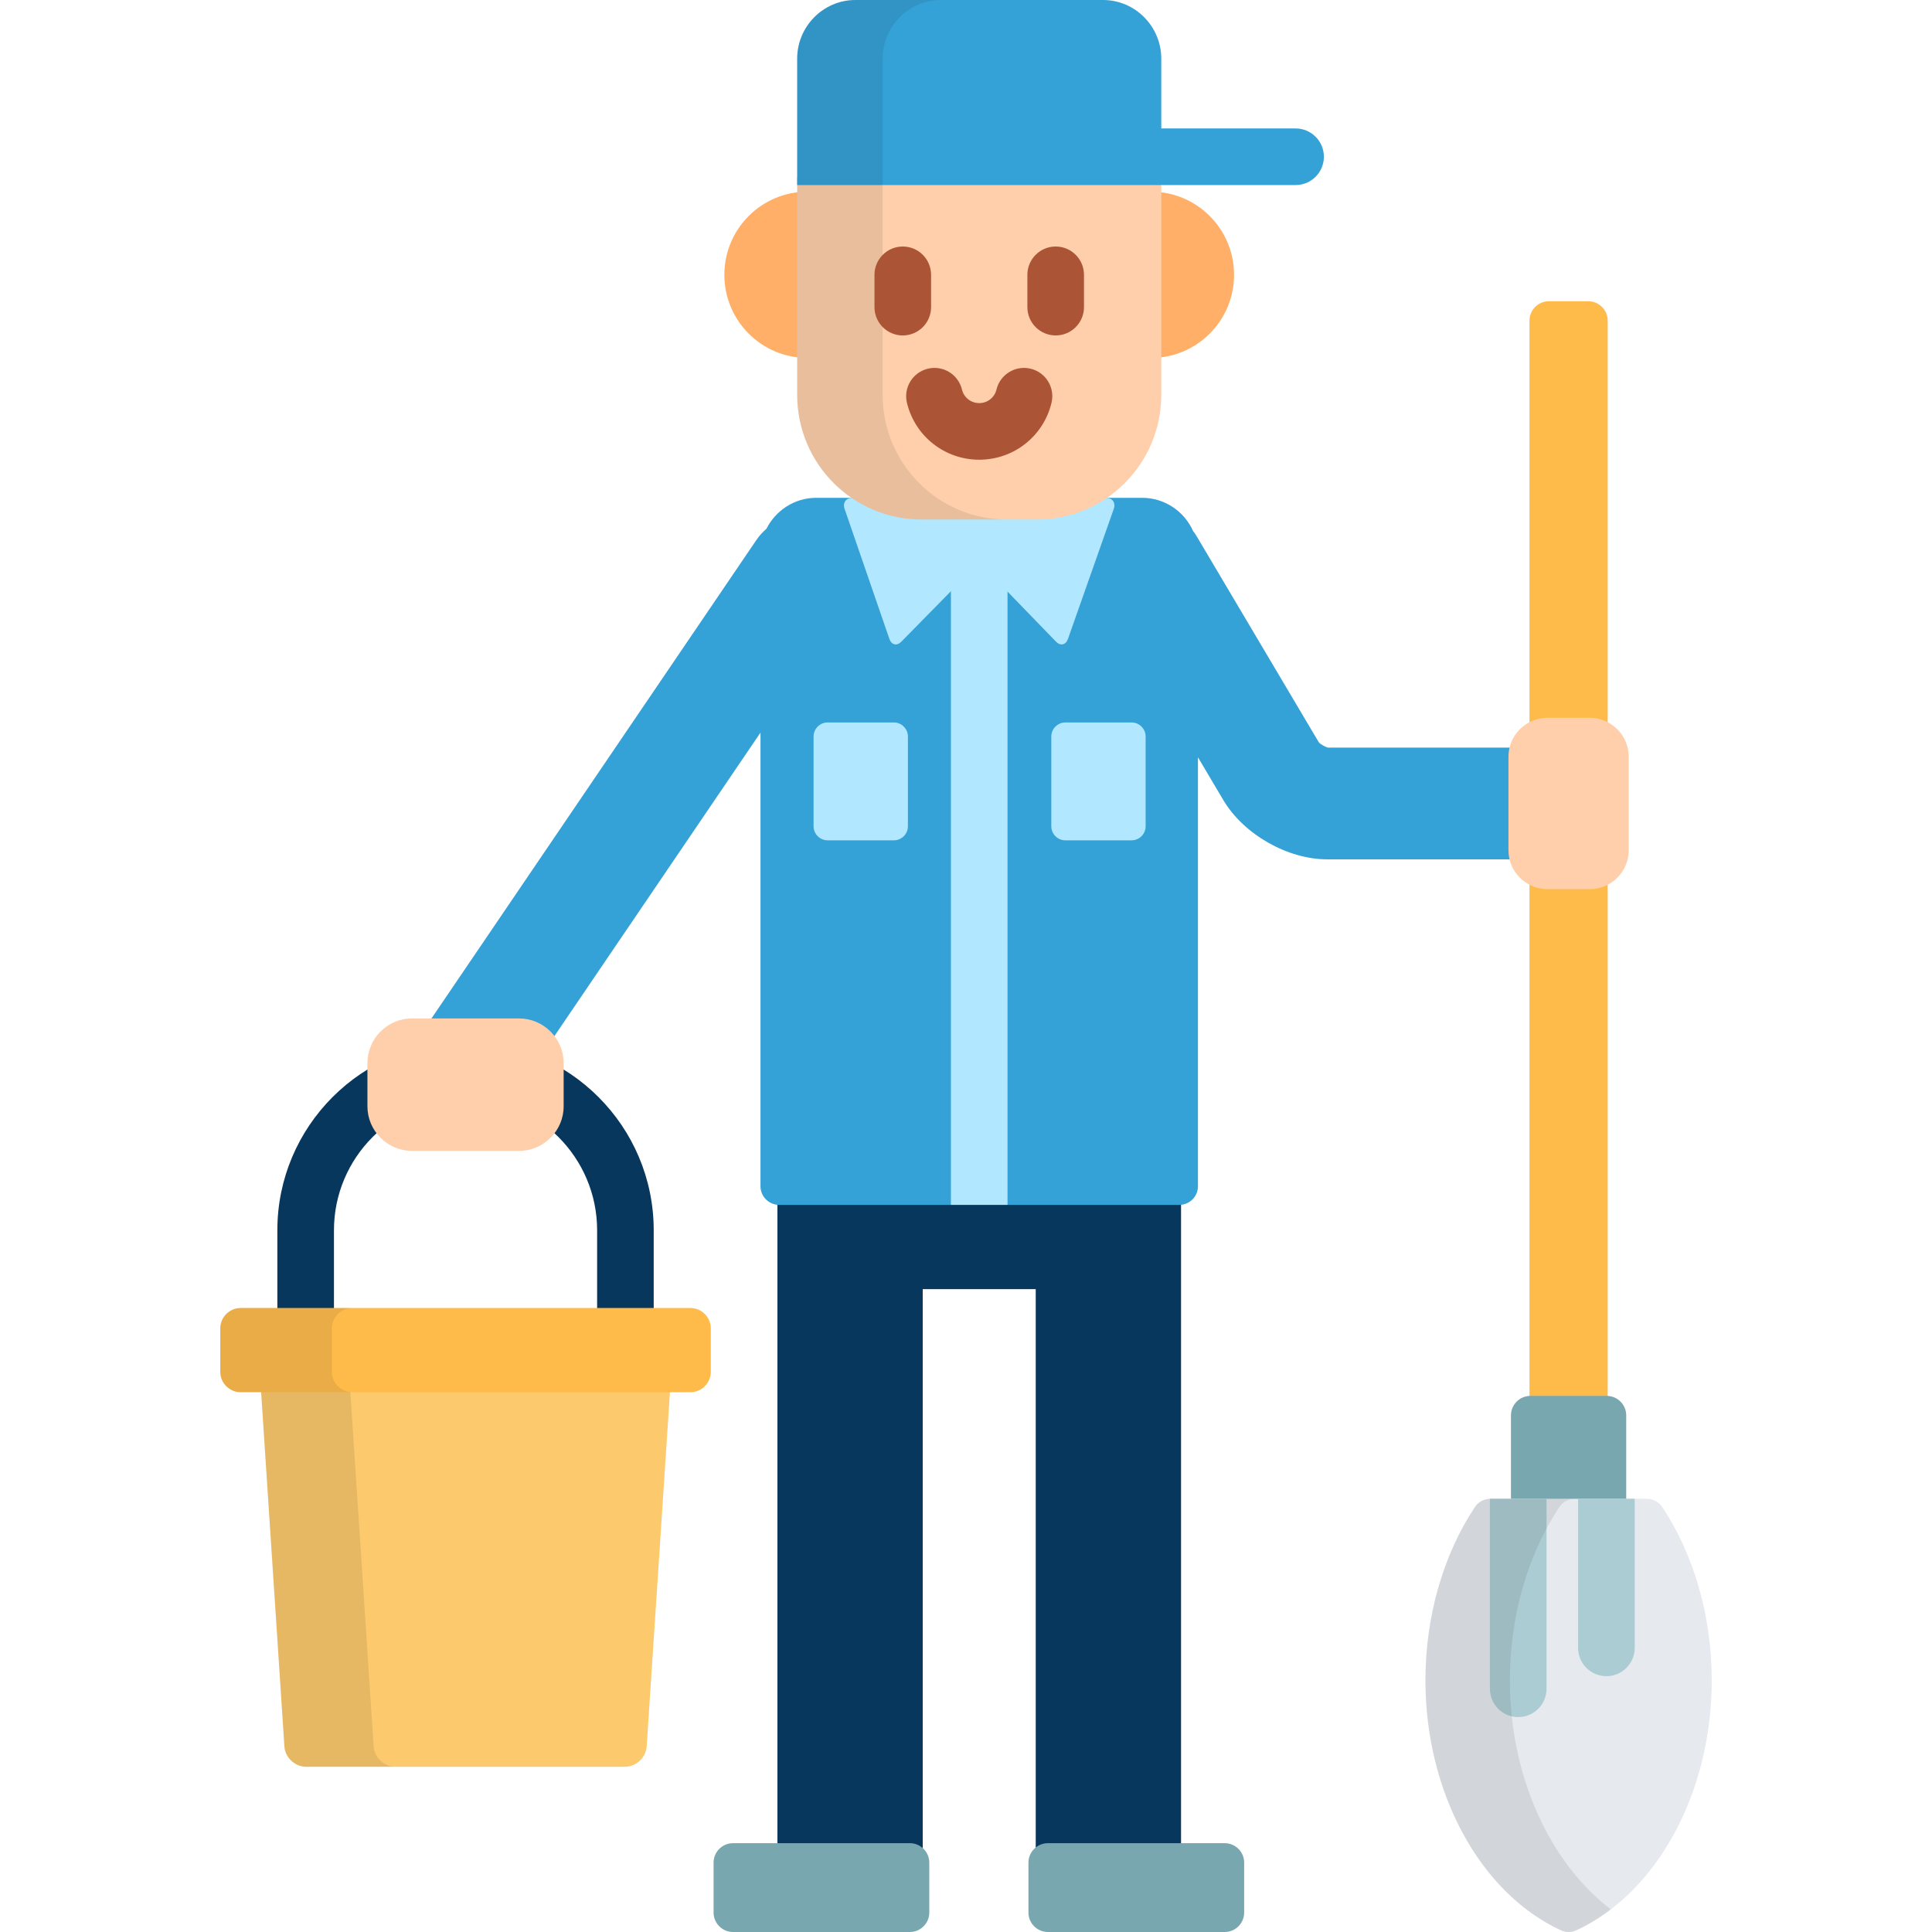 <?xml version="1.0" encoding="iso-8859-1"?>
<!-- Generator: Adobe Illustrator 19.0.0, SVG Export Plug-In . SVG Version: 6.00 Build 0)  -->
<svg version="1.1" id="Capa_1" xmlns="http://www.w3.org/2000/svg" xmlns:xlink="http://www.w3.org/1999/xlink" x="0px" y="0px"
	 viewBox="0 0 512 512" style="enable-background:new 0 0 512 512;" xml:space="preserve">
<path style="fill:#FFAF68;" d="M217,51.018c-0.999-0.139-2.017-0.216-3.054-0.216c-12.142,0-21.985,9.861-21.985,22.027
	c0,12.165,9.844,22.026,21.985,22.026c1.037,0,2.055-0.077,3.054-0.217V51.018z"/>
<path style="fill:#08375E;" d="M88.502,349v-22.957c0-19.267,15.643-34.941,34.87-34.941c19.228,0,34.87,15.675,34.87,34.941V349h15
	v-22.957c0-27.538-22.372-49.941-49.87-49.941c-27.499,0-49.87,22.403-49.87,49.941V349H88.502z"/>
<path style="fill:#FCC96C;" d="M171.377,462.809c-0.195,2.974-2.793,5.406-5.773,5.406H81.142c-2.98,0-5.58-2.433-5.774-5.406
	l-6.734-102.5c-0.195-2.975,2.083-5.407,5.063-5.407h99.353c2.98,0,5.259,2.433,5.063,5.407L171.377,462.809z"/>
<path style="opacity:0.1;fill:#231F20;enable-background:new    ;" d="M99.017,462.809l-6.735-102.5
	c-0.196-2.975,2.083-5.407,5.063-5.407H73.697c-2.98,0-5.259,2.433-5.063,5.407l6.734,102.5c0.195,2.974,2.794,5.406,5.774,5.406
	h23.648C101.81,468.215,99.211,465.782,99.017,462.809z"/>
<path style="fill:#FFBB4A;" d="M188.373,363.534c0,2.98-2.438,5.42-5.418,5.42H63.791c-2.98,0-5.418-2.44-5.418-5.42v-11.48
	c0-2.981,2.438-5.42,5.418-5.42h119.164c2.98,0,5.418,2.438,5.418,5.42V363.534z"/>
<path style="opacity:0.1;fill:#231F20;enable-background:new    ;" d="M87.935,363.534v-11.48c0-2.981,2.438-5.42,5.419-5.42H63.791
	c-2.98,0-5.418,2.438-5.418,5.42v11.48c0,2.98,2.438,5.42,5.418,5.42h29.563C90.373,368.954,87.935,366.515,87.935,363.534z"/>
<path style="fill:#FFBB4A;" d="M426.058,379.518c0,2.832-2.318,5.15-5.151,5.15h-10.429c-2.833,0-5.151-2.318-5.151-5.15V84.979
	c0-2.833,2.318-5.15,5.151-5.15h10.429c2.833,0,5.151,2.317,5.151,5.15V379.518z"/>
<path style="fill:#78A7AF;" d="M430.965,403.135c0,2.833-2.318,5.15-5.151,5.15H405.57c-2.833,0-5.15-2.317-5.15-5.15v-28.056
	c0-2.833,2.317-5.15,5.15-5.15h20.244c2.833,0,5.151,2.317,5.151,5.15V403.135z"/>
<path style="fill:#E6E9ED;" d="M415.692,512c-0.707,0-1.414-0.153-2.071-0.458c-21.452-9.958-35.864-36.576-35.864-66.236
	c0-16.863,4.651-33.166,13.098-45.905c0.913-1.379,2.454-2.206,4.104-2.206h41.468c1.65,0,3.19,0.827,4.103,2.206
	c8.447,12.739,13.098,29.042,13.098,45.905c0,29.66-14.412,56.278-35.863,66.236C417.107,511.847,416.4,512,415.692,512z"/>
<path style="fill:#ABCCD3;" d="M433.212,397.194h-15v39.509c0,4.143,3.358,7.5,7.5,7.5s7.5-3.357,7.5-7.5V397.194z"/>
<polygon style="fill:#08375E;" points="244.531,493 244.531,341.635 274.48,341.635 274.48,493 312.988,493 312.988,310.418 
	206.023,310.418 206.023,493 "/>
<g>
	<path style="fill:#78A7AF;" d="M189.104,506.85c0,2.832,2.317,5.15,5.15,5.15h46.867c2.833,0,5.151-2.318,5.151-5.15v-13.238
		c0-2.833-2.318-5.15-5.151-5.15h-46.867c-2.833,0-5.15,2.317-5.15,5.15V506.85z"/>
	<path style="fill:#78A7AF;" d="M272.548,506.85c0,2.832,2.318,5.15,5.151,5.15h46.867c2.833,0,5.15-2.318,5.15-5.15v-13.238
		c0-2.833-2.317-5.15-5.15-5.15H277.7c-2.833,0-5.151,2.317-5.151,5.15v13.238H272.548z"/>
</g>
<path style="fill:#34A1D7;" d="M351.954,198.128c-0.699-0.143-1.972-0.871-2.452-1.399l-32.318-54.523
	c-0.307-0.519-0.643-1.01-1-1.475c-2.311-5.173-7.494-8.805-13.491-8.805H216.32c-5.762,0-10.768,3.355-13.203,8.205
	c-0.992,0.842-1.89,1.829-2.657,2.959l-87.313,128.573l32.322,5.049l56.069-82.565v120.222c0,2.714,2.217,4.935,4.927,4.935h106.08
	c2.71,0,4.926-2.221,4.926-4.935V200.69l6.707,11.314c5.404,9.116,17.008,15.732,27.592,15.732h53.557v-29.609h-53.373V198.128z"/>
<path style="fill:#B1E8FF;" d="M267.005,319.303V146c0-4.143-3.358-7.5-7.5-7.5s-7.5,3.357-7.5,7.5v173.303L267.005,319.303
	L267.005,319.303z"/>
<path style="fill:#FFCFAB;" d="M410.06,235.634c-5.666,0-10.302-4.636-10.302-10.302v-24.799c0-5.666,4.636-10.302,10.302-10.302
	h11.266c5.666,0,10.302,4.636,10.302,10.302v24.799c0,5.666-4.636,10.302-10.302,10.302H410.06z"/>
<path style="fill:#B1E8FF;" d="M295.168,134.841c0.565-1.604-0.363-2.915-2.063-2.915h-67.2c-1.699,0-2.638,1.314-2.084,2.921
	l11.878,34.483c0.554,1.606,1.982,1.93,3.172,0.716l18.469-18.799c1.191-1.213,3.134-1.206,4.316,0.015l18.183,18.77
	c1.183,1.22,2.612,0.907,3.178-0.696L295.168,134.841z"/>
<path style="fill:#FFAF68;" d="M305.054,50.802c-1.037,0-2.055,0.077-3.054,0.216v43.621c0.999,0.14,2.017,0.217,3.054,0.217
	c12.142,0,21.984-9.861,21.984-22.026C327.038,60.663,317.195,50.802,305.054,50.802z"/>
<path style="fill:#FFCFAB;" d="M211.26,47.041v57.604c0,18.25,14.765,33.042,32.977,33.042h30.535
	c18.214,0,32.978-14.792,32.978-33.042V47.041H211.26z"/>
<path style="opacity:0.1;fill:#231F20;enable-background:new    ;" d="M233.911,104.646V47.041h-22.65v57.604
	c0,18.25,14.765,33.042,32.977,33.042h22.65C248.675,137.688,233.911,122.896,233.911,104.646z"/>
<g>
	<path style="fill:#B1E8FF;" d="M303.605,218.971c0,2.05-1.678,3.727-3.727,3.727h-17.546c-2.05,0-3.727-1.678-3.727-3.727v-23.788
		c0-2.048,1.677-3.726,3.727-3.726h17.546c2.049,0,3.727,1.678,3.727,3.726V218.971z"/>
	<path style="fill:#B1E8FF;" d="M240.605,218.971c0,2.05-1.677,3.727-3.727,3.727h-17.546c-2.049,0-3.727-1.678-3.727-3.727v-23.788
		c0-2.048,1.678-3.726,3.727-3.726h17.546c2.05,0,3.727,1.678,3.727,3.726V218.971z"/>
</g>
<g>
	<path style="fill:#AB5436;" d="M246.745,81.396V72.83c0-4.143-3.358-7.5-7.5-7.5s-7.5,3.357-7.5,7.5v8.566
		c0,4.143,3.358,7.5,7.5,7.5S246.745,85.538,246.745,81.396z"/>
	<path style="fill:#AB5436;" d="M279.766,65.329c-4.142,0-7.5,3.357-7.5,7.5v8.566c0,4.143,3.358,7.5,7.5,7.5s7.5-3.357,7.5-7.5
		v-8.566C287.266,68.687,283.908,65.329,279.766,65.329z"/>
	<path style="fill:#AB5436;" d="M273.129,97.709c-4.027-0.97-8.079,1.504-9.051,5.531c-0.51,2.112-2.391,3.588-4.573,3.588
		s-4.063-1.476-4.573-3.588c-0.973-4.027-5.029-6.507-9.051-5.528c-4.026,0.973-6.502,5.025-5.529,9.052
		c2.143,8.869,10.019,15.064,19.153,15.064c9.136,0,17.012-6.196,19.154-15.068C279.631,102.733,277.155,98.682,273.129,97.709z"/>
</g>
<path style="fill:#34A1D7;" d="M343.343,34.041H307.75V15.544C307.75,6.995,300.813,0,292.332,0h-65.654
	c-8.48,0-15.418,6.995-15.418,15.544v33.497h132.083c4.142,0,7.5-3.357,7.5-7.5S347.485,34.041,343.343,34.041z"/>
<path style="opacity:0.1;fill:#231F20;enable-background:new    ;" d="M249.329,0h-22.65c-8.48,0-15.418,6.995-15.418,15.544v33.497
	h22.65V15.544C233.911,6.995,240.848,0,249.329,0z"/>
<path style="fill:#ABCCD3;" d="M394.843,397.194v50.358c0,4.143,3.358,7.5,7.5,7.5s7.5-3.357,7.5-7.5v-50.358H394.843z"/>
<path style="opacity:0.1;fill:#231F20;enable-background:new    ;" d="M400.132,445.306c0-16.863,4.651-33.166,13.098-45.905
	c0.913-1.379,2.454-2.206,4.103-2.206h-22.375c-1.65,0-3.191,0.827-4.104,2.206c-8.446,12.739-13.098,29.042-13.098,45.905
	c0,29.66,14.412,56.278,35.864,66.236c0.657,0.305,1.364,0.458,2.071,0.458c0.708,0,1.415-0.153,2.072-0.458
	c3.205-1.487,6.25-3.354,9.116-5.542C410.563,493.555,400.132,470.533,400.132,445.306z"/>
<path style="fill:#FFCFAB;" d="M149.372,293.182c0,6.5-5.318,11.818-11.819,11.818h-28.362c-6.501,0-11.819-5.318-11.819-11.818
	v-11.467c0-6.5,5.318-11.818,11.819-11.818h28.362c6.5,0,11.819,5.318,11.819,11.818V293.182z"/>
<g>
</g>
<g>
</g>
<g>
</g>
<g>
</g>
<g>
</g>
<g>
</g>
<g>
</g>
<g>
</g>
<g>
</g>
<g>
</g>
<g>
</g>
<g>
</g>
<g>
</g>
<g>
</g>
<g>
</g>
</svg>
